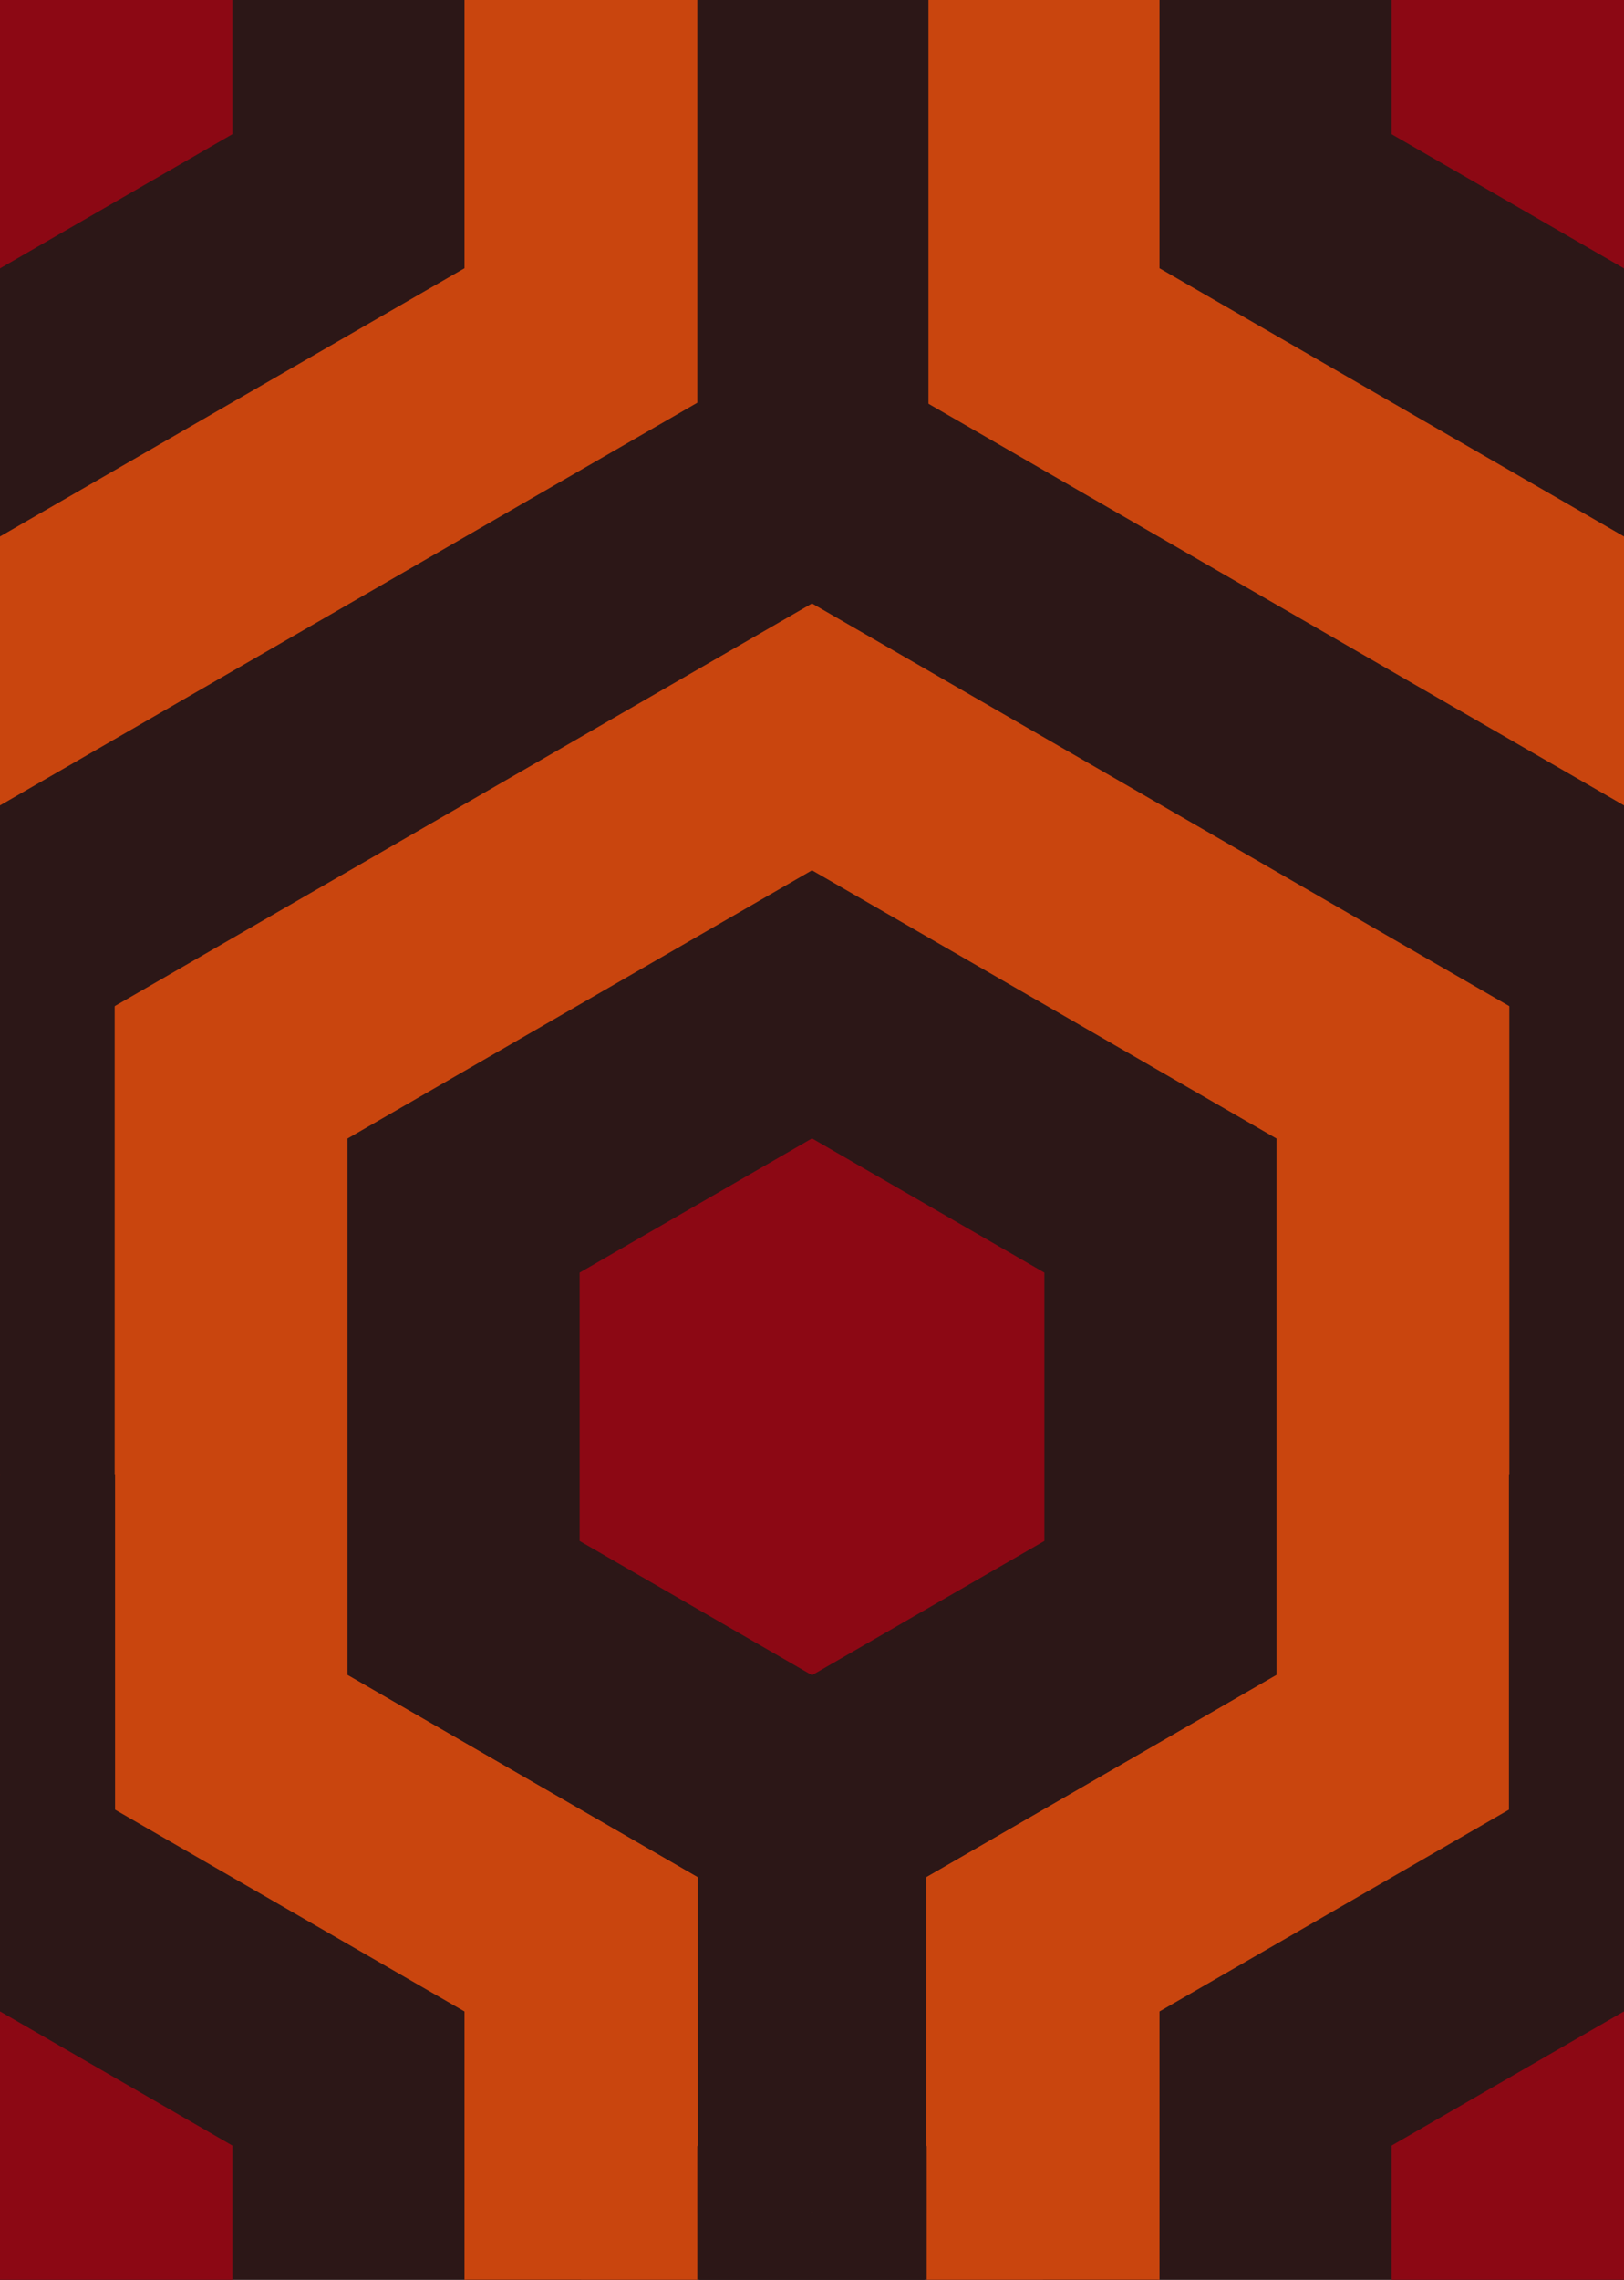 <?xml version="1.0" encoding="UTF-8"?>
<!-- Created with Inkscape (http://www.inkscape.org/) -->
<svg width="116.4mm" height="163.36mm" version="1.1" viewBox="0 0 116.4 163.36" xml:space="preserve" xmlns="http://www.w3.org/2000/svg"><defs><clipPath id="clipPath103"><rect x="0" y="-1.1066e-6" width="116.4" height="163.36" fill="#63ad65"/></clipPath><clipPath id="clipPath104"><rect x="0" y="-1.1066e-6" width="116.4" height="163.36" fill="#63ad65"/></clipPath><clipPath id="clipPath105"><rect x="0" y="-1.1066e-6" width="116.4" height="163.36" fill="#63ad65"/></clipPath><clipPath id="clipPath106"><rect x="0" y="-1.1066e-6" width="116.4" height="163.36" fill="#63ad65"/></clipPath><clipPath id="clipPath107"><rect x="0" y="-1.1066e-6" width="116.4" height="163.36" fill="#63ad65"/></clipPath><clipPath id="clipPath108"><rect x="0" y="-1.1066e-6" width="116.4" height="163.36" fill="#63ad65"/></clipPath><clipPath id="clipPath109"><rect x="0" y="-1.1066e-6" width="116.4" height="163.36" fill="#63ad65"/></clipPath><clipPath id="clipPath110"><rect x="0" y="-1.1066e-6" width="116.4" height="163.36" fill="#63ad65"/></clipPath><clipPath id="clipPath111"><rect x="0" y="-1.1066e-6" width="116.4" height="163.36" fill="#63ad65"/></clipPath><clipPath id="clipPath112"><rect x="0" y="-1.1066e-6" width="116.4" height="163.36" fill="#63ad65"/></clipPath><clipPath id="clipPath113"><rect x="0" y="-1.1066e-6" width="116.4" height="163.36" fill="#63ad65"/></clipPath><clipPath id="clipPath114"><rect x="0" y="-1.1066e-6" width="116.4" height="163.36" fill="#63ad65"/></clipPath><clipPath id="clipPath115"><rect x="0" y="-1.1066e-6" width="116.4" height="163.36" fill="#63ad65"/></clipPath><clipPath id="clipPath116"><rect x="0" y="-1.1066e-6" width="116.4" height="163.36" fill="#63ad65"/></clipPath><clipPath id="clipPath117"><rect x="0" y="-1.1066e-6" width="116.4" height="163.36" fill="#63ad65"/></clipPath><clipPath id="clipPath118"><rect x="0" y="-1.1066e-6" width="116.4" height="163.36" fill="#63ad65"/></clipPath><clipPath id="clipPath120"><rect x="0" y="-1.1066e-6" width="116.4" height="163.36" fill="#63ad65"/></clipPath><clipPath id="clipPath121"><rect x="0" y="-1.1066e-6" width="116.4" height="163.36" fill="#63ad65"/></clipPath><clipPath id="clipPath122"><rect x="0" y="-1.1066e-6" width="116.4" height="163.36" fill="#63ad65"/></clipPath><clipPath id="clipPath123"><rect x="0" y="-1.1066e-6" width="116.4" height="163.36" fill="#63ad65"/></clipPath><clipPath id="clipPath124"><rect x="0" y="-1.1066e-6" width="116.4" height="163.36" fill="#63ad65"/></clipPath><clipPath id="clipPath125"><rect x="0" y="-1.1066e-6" width="116.4" height="163.36" fill="#63ad65"/></clipPath><clipPath id="clipPath126"><rect x="0" y="-1.1066e-6" width="116.4" height="163.36" fill="#63ad65"/></clipPath><clipPath id="clipPath127"><rect x="0" y="-1.1066e-6" width="116.4" height="163.36" fill="#63ad65"/></clipPath><clipPath id="clipPath128"><rect x="0" y="-1.1066e-6" width="116.4" height="163.36" fill="#63ad65"/></clipPath><clipPath id="clipPath129"><rect x="0" y="-1.1066e-6" width="116.4" height="163.36" fill="#63ad65"/></clipPath><clipPath id="clipPath130"><rect x="0" y="-1.1066e-6" width="116.4" height="163.36" fill="#63ad65"/></clipPath><clipPath id="clipPath131"><rect x="0" y="-1.1066e-6" width="116.4" height="163.36" fill="#63ad65"/></clipPath><clipPath id="clipPath132"><rect x="0" y="-1.1066e-6" width="116.4" height="163.36" fill="#63ad65"/></clipPath><clipPath id="clipPath133"><rect x="0" y="-1.1066e-6" width="116.4" height="163.36" fill="#63ad65"/></clipPath><clipPath id="clipPath134"><rect x="0" y="-1.1066e-6" width="116.4" height="163.36" fill="#63ad65"/></clipPath><clipPath id="clipPath135"><rect x="0" y="-1.1066e-6" width="116.4" height="163.36" fill="#63ad65"/></clipPath></defs><g><path d="m58.201 33.603 58.201 33.602v67.205l-58.201 33.602-58.201-33.602 1.3268e-6 -67.205z" clip-path="url(#clipPath135)" fill="#2c1717" stroke="#2c1717" stroke-width="16.694"/><path d="m58.2 52.729 41.637 24.039-2e-6 48.079-41.637 24.039-41.637-24.039 2e-6 -48.079z" clip-path="url(#clipPath134)" fill="#2c1717" stroke="#c9450e" stroke-width="16.688"/><path d="m58.2 81.576 16.655 9.616-1e-6 19.232-16.655 9.616-16.655-9.616 1e-6 -19.232z" clip-path="url(#clipPath133)" fill="#8c0814"/><path d="m116.4 115.28 41.637 24.039v48.079l-41.637 24.039-41.637-24.039 2e-6 -48.079z" clip-path="url(#clipPath132)" fill="#2c1717" stroke="#c9450e" stroke-width="16.688"/><path d="m116.4 144.13 16.655 9.616v19.232l-16.655 9.616-16.655-9.616 1e-6 -19.232z" clip-path="url(#clipPath131)" fill="#8c0814"/><path d="m116.4-67.204 58.201 33.602-1e-5 67.205-58.201 33.602-58.201-33.602 1e-6 -67.205z" clip-path="url(#clipPath130)" fill="#2c1717" stroke="#2c1717" stroke-width="16.694"/><path d="m116.4-48.078 41.637 24.039v48.079l-41.637 24.039-41.637-24.039 2e-6 -48.079z" clip-path="url(#clipPath129)" fill="#2c1717" stroke="#c9450e" stroke-width="16.688"/><path d="m116.4-19.231 16.655 9.616v19.232l-16.655 9.616-16.655-9.616 1e-6 -19.232z" clip-path="url(#clipPath128)" fill="#8c0814"/><path d="m2.5615e-6 -67.204 58.201 33.602-2e-6 67.205-58.201 33.602-58.201-33.602 1e-6 -67.205z" clip-path="url(#clipPath127)" fill="#2c1717" stroke="#2c1717" stroke-width="16.694"/><path d="m2.0491e-6 -48.078 41.637 24.039-1e-6 48.079-41.637 24.039-41.637-24.039 2e-6 -48.079z" clip-path="url(#clipPath126)" fill="#2c1717" stroke="#c9450e" stroke-width="16.688"/><path d="m1.2761e-6 -19.231 16.655 9.616-1e-6 19.232-16.655 9.616-16.655-9.616 1e-6 -19.232z" clip-path="url(#clipPath125)" fill="#8c0814"/><path d="m2.0491e-6 115.28 41.637 24.039-1e-6 48.079-41.637 24.039-41.637-24.039 2e-6 -48.079z" clip-path="url(#clipPath124)" fill="#2c1717" stroke="#c9450e" stroke-width="16.688"/><path d="m1.2761e-6 144.13 16.655 9.616-1e-6 19.232-16.655 9.616-16.655-9.616 1e-6 -19.232z" clip-path="url(#clipPath123)" fill="#8c0814"/></g><g fill="#2c1717"><g stroke="#2c1717"><path d="m7.608e-7 144.13v-38.482" clip-path="url(#clipPath122)" stroke-width="16.494"/><path d="m116.4 105.65v38.482" clip-path="url(#clipPath121)" stroke-width="16.494"/><path d="m58.2 120.04v38.482" clip-path="url(#clipPath120)" stroke-width="16.394"/><path d="m58.201 33.603 58.201 33.602v67.205l-58.201 33.602-58.201-33.602 1.3268e-6 -67.205z" clip-path="url(#clipPath118)" stroke-width="16.694"/></g><path d="m58.2 52.729 41.637 24.039-2e-6 48.079-41.637 24.039-41.637-24.039 2e-6 -48.079z" clip-path="url(#clipPath117)" stroke="#c9450e" stroke-width="16.688"/></g><g><path d="m58.2 81.576 16.655 9.616-1e-6 19.232-16.655 9.616-16.655-9.616 1e-6 -19.232z" clip-path="url(#clipPath116)" fill="#8c0814"/><path d="m116.4 115.28 41.637 24.039v48.079l-41.637 24.039-41.637-24.039 2e-6 -48.079z" clip-path="url(#clipPath115)" fill="#2c1717" stroke="#c9450e" stroke-width="16.688"/><path d="m116.4 144.13 16.655 9.616v19.232l-16.655 9.616-16.655-9.616 1e-6 -19.232z" clip-path="url(#clipPath114)" fill="#8c0814"/><path d="m116.4-67.204 58.201 33.602-1e-5 67.205-58.201 33.602-58.201-33.602 1e-6 -67.205z" clip-path="url(#clipPath113)" fill="#2c1717" stroke="#2c1717" stroke-width="16.694"/><path d="m116.4-48.078 41.637 24.039v48.079l-41.637 24.039-41.637-24.039 2e-6 -48.079z" clip-path="url(#clipPath112)" fill="#2c1717" stroke="#c9450e" stroke-width="16.688"/><path d="m116.4-19.231 16.655 9.616v19.232l-16.655 9.616-16.655-9.616 1e-6 -19.232z" clip-path="url(#clipPath111)" fill="#8c0814"/><path d="m2.5615e-6 -67.204 58.201 33.602-2e-6 67.205-58.201 33.602-58.201-33.602 1e-6 -67.205z" clip-path="url(#clipPath110)" fill="#2c1717" stroke="#2c1717" stroke-width="16.694"/><path d="m2.0491e-6 -48.078 41.637 24.039-1e-6 48.079-41.637 24.039-41.637-24.039 2e-6 -48.079z" clip-path="url(#clipPath109)" fill="#2c1717" stroke="#c9450e" stroke-width="16.688"/><path d="m1.2761e-6 -19.231 16.655 9.616-1e-6 19.232-16.655 9.616-16.655-9.616 1e-6 -19.232z" clip-path="url(#clipPath108)" fill="#8c0814"/><path d="m2.0491e-6 115.28 41.637 24.039-1e-6 48.079-41.637 24.039-41.637-24.039 2e-6 -48.079z" clip-path="url(#clipPath107)" fill="#2c1717" stroke="#c9450e" stroke-width="16.688"/><path d="m1.2761e-6 144.13 16.655 9.616-1e-6 19.232-16.655 9.616-16.655-9.616 1e-6 -19.232z" clip-path="url(#clipPath106)" fill="#8c0814"/></g><g fill="#2c1717" stroke="#2c1717" stroke-linejoin="bevel"><path d="m7.608e-7 144.13v-38.482" clip-path="url(#clipPath105)" stroke-width="16.494"/><path d="m116.4 105.65v38.482" clip-path="url(#clipPath104)" stroke-width="16.494"/><path d="m58.2 120.04v38.482" clip-path="url(#clipPath103)" stroke-width="16.394"/></g></svg>

